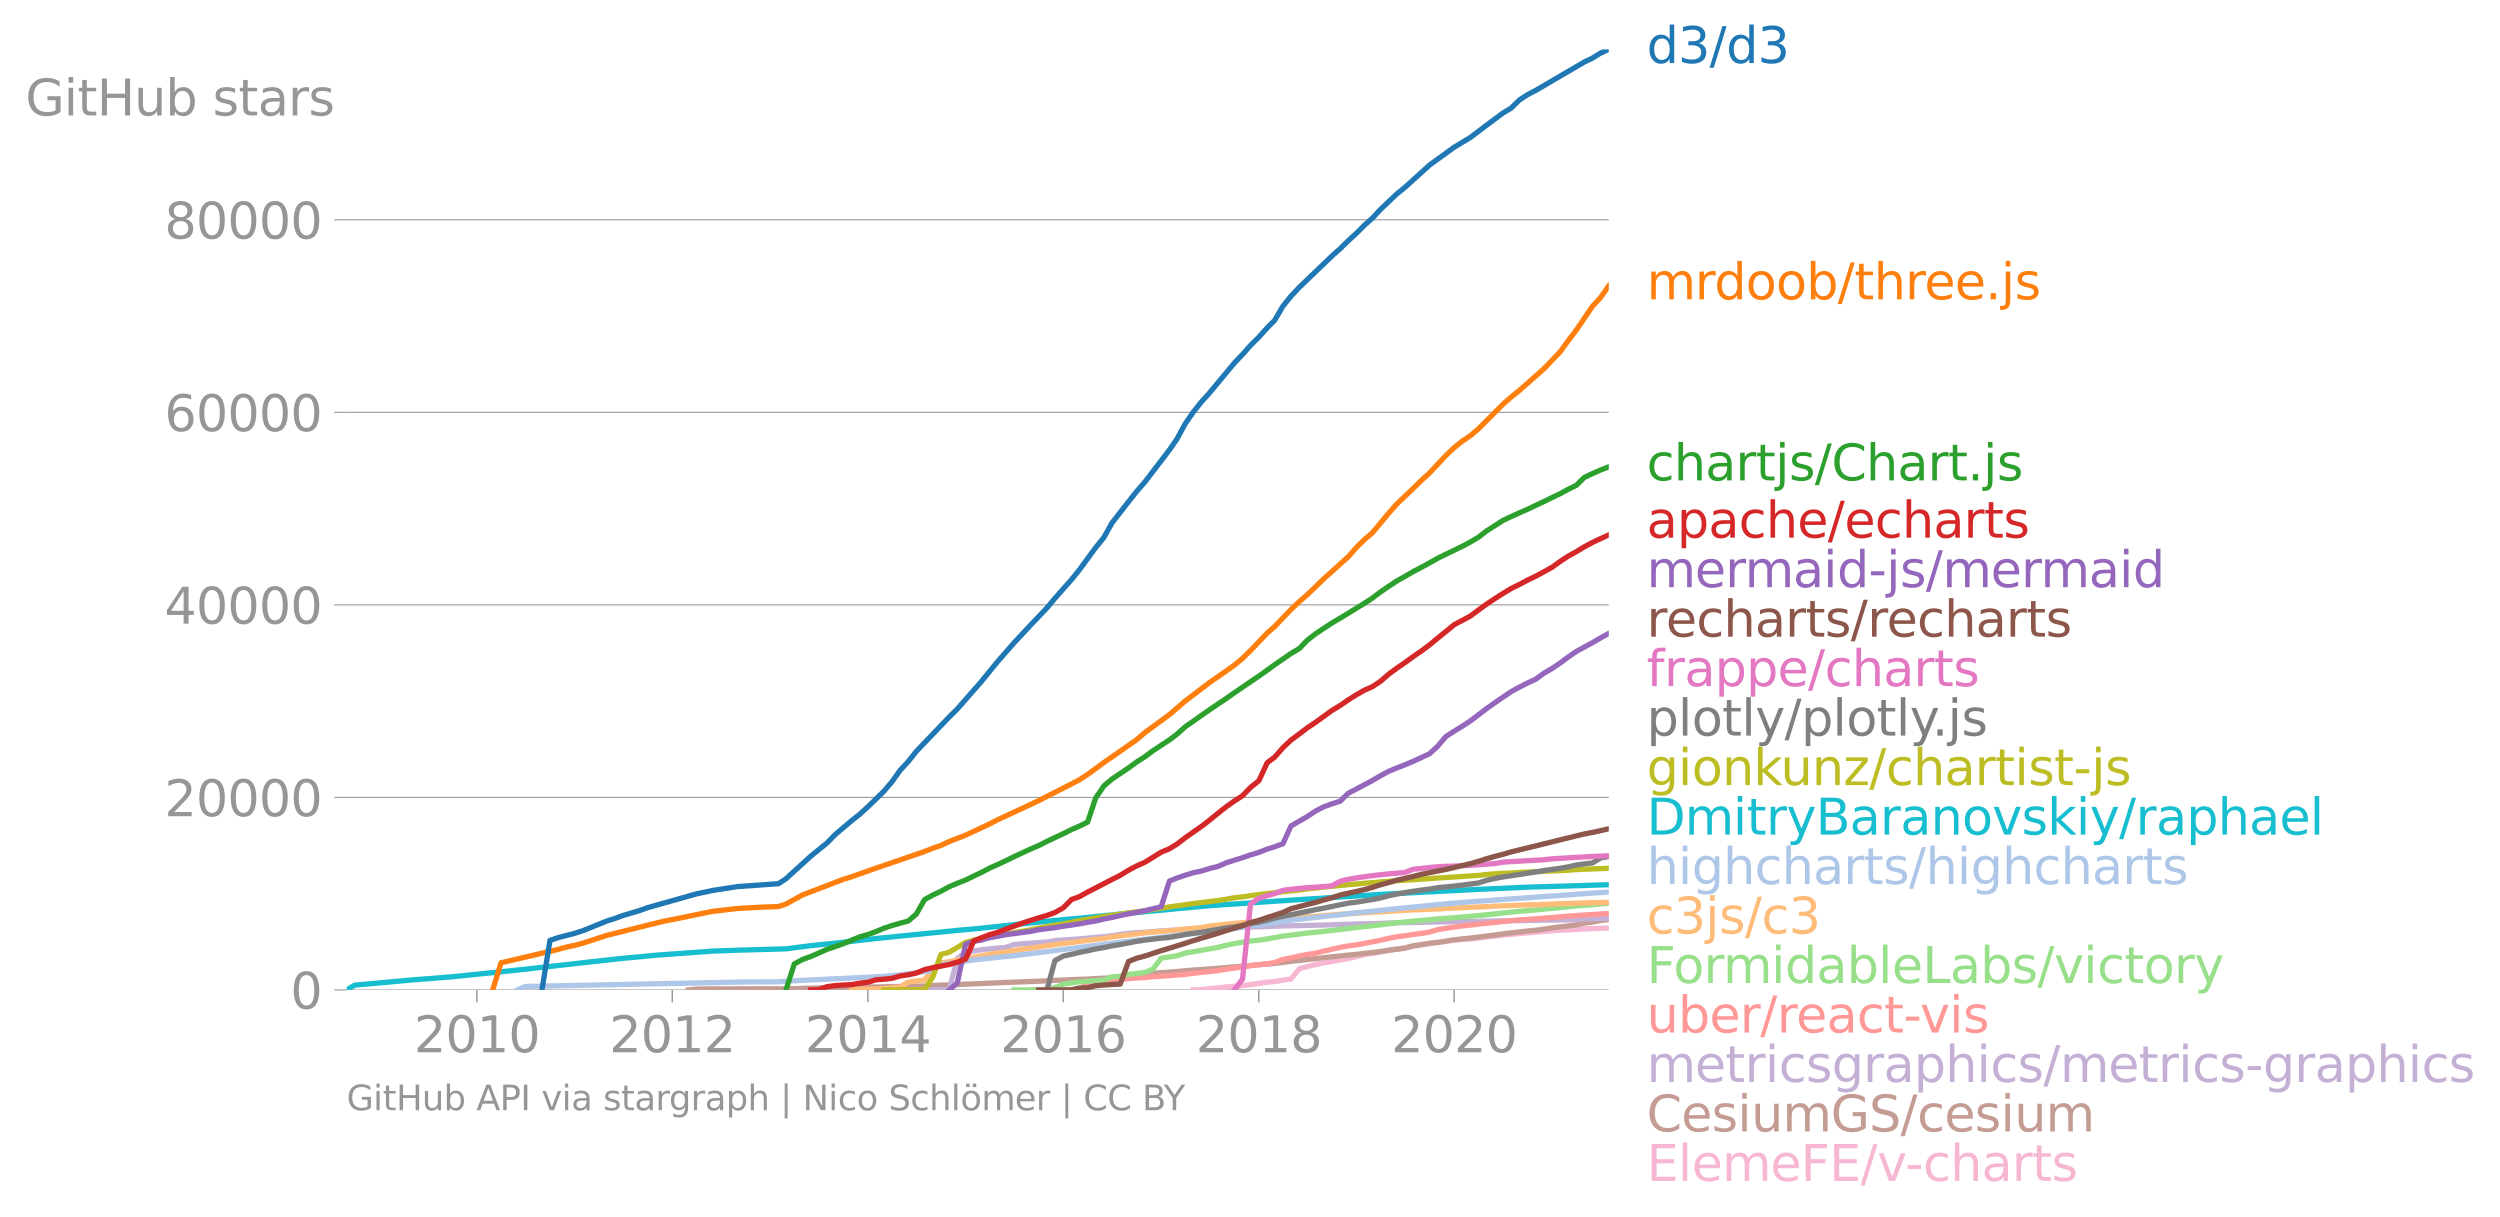 <svg xmlns:xlink="http://www.w3.org/1999/xlink" width="943.134" height="458.998" viewBox="0 0 707.351 344.248" xmlns="http://www.w3.org/2000/svg"><defs><style>*{stroke-linejoin:round;stroke-linecap:butt}</style></defs><g id="figure_1"><path d="M0 344.248h707.35V0H0v344.248z" style="fill:none" id="patch_1"/><g id="axes_1"><path d="M98.073 280.087h357.12V13.975H98.073v266.112z" style="fill:none" id="patch_2"/><g id="matplotlib.axis_1"><g id="xtick_1"><g id="line2d_1"><defs><path id="me3451094f0" d="M0 0v3.5" style="stroke:#969696;stroke-width:.4"/></defs><use xlink:href="#me3451094f0" x="134.943" y="280.087" style="fill:#969696;stroke:#969696;stroke-width:.4"/></g><g style="fill:#969696" transform="matrix(.14 0 0 -.14 117.128 297.724)" id="text_1"><defs><path id="DejaVuSans-32" d="M1228 531h2203V0H469v531q359 372 979 998 621 627 780 809 303 340 423 576 121 236 121 464 0 372-261 606-261 235-680 235-297 0-627-103-329-103-704-313v638q381 153 712 231 332 78 607 78 725 0 1156-363 431-362 431-968 0-288-108-546-107-257-392-607-78-91-497-524-418-433-1181-1211z" transform="scale(.016)"/><path id="DejaVuSans-30" d="M2034 4250q-487 0-733-480-245-479-245-1442 0-959 245-1439 246-480 733-480 491 0 736 480 246 480 246 1439 0 963-246 1442-245 480-736 480zm0 500q785 0 1199-621 414-620 414-1801 0-1178-414-1799Q2819-91 2034-91q-784 0-1198 620-414 621-414 1799 0 1181 414 1801 414 621 1198 621z" transform="scale(.016)"/><path id="DejaVuSans-31" d="M794 531h1031v3560L703 3866v575l1116 225h631V531h1031V0H794v531z" transform="scale(.016)"/></defs><use xlink:href="#DejaVuSans-32"/><use xlink:href="#DejaVuSans-30" x="63.623"/><use xlink:href="#DejaVuSans-31" x="127.246"/><use xlink:href="#DejaVuSans-30" x="190.869"/></g></g><g id="xtick_2"><use xlink:href="#me3451094f0" x="190.211" y="280.087" style="fill:#969696;stroke:#969696;stroke-width:.4" id="line2d_2"/><g style="fill:#969696" transform="matrix(.14 0 0 -.14 172.396 297.724)" id="text_2"><use xlink:href="#DejaVuSans-32"/><use xlink:href="#DejaVuSans-30" x="63.623"/><use xlink:href="#DejaVuSans-31" x="127.246"/><use xlink:href="#DejaVuSans-32" x="190.869"/></g></g><g id="xtick_3"><use xlink:href="#me3451094f0" x="245.555" y="280.087" style="fill:#969696;stroke:#969696;stroke-width:.4" id="line2d_3"/><g style="fill:#969696" transform="matrix(.14 0 0 -.14 227.74 297.724)" id="text_3"><defs><path id="DejaVuSans-34" d="M2419 4116 825 1625h1594v2491zm-166 550h794V1625h666v-525h-666V0h-628v1100H313v609l1940 2957z" transform="scale(.016)"/></defs><use xlink:href="#DejaVuSans-32"/><use xlink:href="#DejaVuSans-30" x="63.623"/><use xlink:href="#DejaVuSans-31" x="127.246"/><use xlink:href="#DejaVuSans-34" x="190.869"/></g></g><g id="xtick_4"><use xlink:href="#me3451094f0" x="300.822" y="280.087" style="fill:#969696;stroke:#969696;stroke-width:.4" id="line2d_4"/><g style="fill:#969696" transform="matrix(.14 0 0 -.14 283.007 297.724)" id="text_4"><defs><path id="DejaVuSans-36" d="M2113 2584q-425 0-674-291-248-290-248-796 0-503 248-796 249-292 674-292t673 292q248 293 248 796 0 506-248 796-248 291-673 291zm1253 1979v-575q-238 112-480 171-242 60-480 60-625 0-955-422-329-422-376-1275 184 272 462 417 279 145 613 145 703 0 1111-427 408-426 408-1160 0-719-425-1154Q2819-91 2113-91q-810 0-1238 620-428 621-428 1799 0 1106 525 1764t1409 658q238 0 480-47t505-140z" transform="scale(.016)"/></defs><use xlink:href="#DejaVuSans-32"/><use xlink:href="#DejaVuSans-30" x="63.623"/><use xlink:href="#DejaVuSans-31" x="127.246"/><use xlink:href="#DejaVuSans-36" x="190.869"/></g></g><g id="xtick_5"><use xlink:href="#me3451094f0" x="356.166" y="280.087" style="fill:#969696;stroke:#969696;stroke-width:.4" id="line2d_5"/><g style="fill:#969696" transform="matrix(.14 0 0 -.14 338.35 297.724)" id="text_5"><defs><path id="DejaVuSans-38" d="M2034 2216q-450 0-708-241-257-241-257-662 0-422 257-663 258-241 708-241t709 242q260 243 260 662 0 421-258 662-257 241-711 241zm-631 268q-406 100-633 378-226 279-226 679 0 559 398 884 399 325 1092 325 697 0 1094-325t397-884q0-400-227-679-226-278-629-378 456-106 710-416 255-309 255-755 0-679-414-1042Q2806-91 2034-91q-771 0-1186 362-414 363-414 1042 0 446 256 755 257 310 713 416zm-231 997q0-362 226-565 227-203 636-203 407 0 636 203 230 203 230 565 0 363-230 566-229 203-636 203-409 0-636-203-226-203-226-566z" transform="scale(.016)"/></defs><use xlink:href="#DejaVuSans-32"/><use xlink:href="#DejaVuSans-30" x="63.623"/><use xlink:href="#DejaVuSans-31" x="127.246"/><use xlink:href="#DejaVuSans-38" x="190.869"/></g></g><g id="xtick_6"><use xlink:href="#me3451094f0" x="411.433" y="280.087" style="fill:#969696;stroke:#969696;stroke-width:.4" id="line2d_6"/><g style="fill:#969696" transform="matrix(.14 0 0 -.14 393.618 297.724)" id="text_6"><use xlink:href="#DejaVuSans-32"/><use xlink:href="#DejaVuSans-30" x="63.623"/><use xlink:href="#DejaVuSans-32" x="127.246"/><use xlink:href="#DejaVuSans-30" x="190.869"/></g></g></g><g id="matplotlib.axis_2"><g id="ytick_1"><path d="M98.073 280.087h357.12" clip-path="url(#pa5ea973d01)" style="fill:none;stroke:#969696;stroke-width:.3;stroke-linecap:square" id="line2d_7"/><g id="line2d_8"><defs><path id="mdd3a769672" d="M0 0h-3.5" style="stroke:#969696;stroke-width:.3"/></defs><use xlink:href="#mdd3a769672" x="98.073" y="280.087" style="fill:#969696;stroke:#969696;stroke-width:.3"/></g><use xlink:href="#DejaVuSans-30" style="fill:#969696" transform="matrix(.14 0 0 -.14 82.166 285.406)" id="text_7"/></g><g id="ytick_2"><path d="M98.073 225.614h357.12" clip-path="url(#pa5ea973d01)" style="fill:none;stroke:#969696;stroke-width:.3;stroke-linecap:square" id="line2d_9"/><use xlink:href="#mdd3a769672" x="98.073" y="225.614" style="fill:#969696;stroke:#969696;stroke-width:.3" id="line2d_10"/><g style="fill:#969696" transform="matrix(.14 0 0 -.14 46.536 230.933)" id="text_8"><use xlink:href="#DejaVuSans-32"/><use xlink:href="#DejaVuSans-30" x="63.623"/><use xlink:href="#DejaVuSans-30" x="127.246"/><use xlink:href="#DejaVuSans-30" x="190.869"/><use xlink:href="#DejaVuSans-30" x="254.492"/></g></g><g id="ytick_3"><path d="M98.073 171.142h357.12" clip-path="url(#pa5ea973d01)" style="fill:none;stroke:#969696;stroke-width:.3;stroke-linecap:square" id="line2d_11"/><use xlink:href="#mdd3a769672" x="98.073" y="171.142" style="fill:#969696;stroke:#969696;stroke-width:.3" id="line2d_12"/><g style="fill:#969696" transform="matrix(.14 0 0 -.14 46.536 176.46)" id="text_9"><use xlink:href="#DejaVuSans-34"/><use xlink:href="#DejaVuSans-30" x="63.623"/><use xlink:href="#DejaVuSans-30" x="127.246"/><use xlink:href="#DejaVuSans-30" x="190.869"/><use xlink:href="#DejaVuSans-30" x="254.492"/></g></g><g id="ytick_4"><path d="M98.073 116.67h357.12" clip-path="url(#pa5ea973d01)" style="fill:none;stroke:#969696;stroke-width:.3;stroke-linecap:square" id="line2d_13"/><use xlink:href="#mdd3a769672" x="98.073" y="116.669" style="fill:#969696;stroke:#969696;stroke-width:.3" id="line2d_14"/><g style="fill:#969696" transform="matrix(.14 0 0 -.14 46.536 121.988)" id="text_10"><use xlink:href="#DejaVuSans-36"/><use xlink:href="#DejaVuSans-30" x="63.623"/><use xlink:href="#DejaVuSans-30" x="127.246"/><use xlink:href="#DejaVuSans-30" x="190.869"/><use xlink:href="#DejaVuSans-30" x="254.492"/></g></g><g id="ytick_5"><path d="M98.073 62.197h357.12" clip-path="url(#pa5ea973d01)" style="fill:none;stroke:#969696;stroke-width:.3;stroke-linecap:square" id="line2d_15"/><use xlink:href="#mdd3a769672" x="98.073" y="62.197" style="fill:#969696;stroke:#969696;stroke-width:.3" id="line2d_16"/><g style="fill:#969696" transform="matrix(.14 0 0 -.14 46.536 67.515)" id="text_11"><use xlink:href="#DejaVuSans-38"/><use xlink:href="#DejaVuSans-30" x="63.623"/><use xlink:href="#DejaVuSans-30" x="127.246"/><use xlink:href="#DejaVuSans-30" x="190.869"/><use xlink:href="#DejaVuSans-30" x="254.492"/></g></g><g style="fill:#969696" transform="matrix(.14 0 0 -.14 7.2 32.674)" id="text_12"><defs><path id="DejaVuSans-47" d="M3809 666v1253H2778v519h1656V434q-365-259-806-392-440-133-940-133-1094 0-1712 639-617 640-617 1780 0 1144 617 1783 618 639 1712 639 456 0 867-113 411-112 758-331v-672q-350 297-744 447t-828 150q-857 0-1287-478-429-478-429-1425 0-944 429-1422 430-478 1287-478 334 0 596 58 263 58 472 180z" transform="scale(.016)"/><path id="DejaVuSans-69" d="M603 3500h575V0H603v3500zm0 1363h575v-729H603v729z" transform="scale(.016)"/><path id="DejaVuSans-74" d="M1172 4494v-994h1184v-447H1172V1153q0-428 117-550t477-122h590V0h-590q-666 0-919 248-253 249-253 905v1900H172v447h422v994h578z" transform="scale(.016)"/><path id="DejaVuSans-48" d="M628 4666h631V2753h2294v1913h631V0h-631v2222H1259V0H628v4666z" transform="scale(.016)"/><path id="DejaVuSans-75" d="M544 1381v2119h575V1403q0-497 193-746 194-248 582-248 465 0 735 297 271 297 271 810v1984h575V0h-575v538q-209-319-486-474-276-155-642-155-603 0-916 375-312 375-312 1097zm1447 2203z" transform="scale(.016)"/><path id="DejaVuSans-62" d="M3116 1747q0 634-261 995t-717 361q-457 0-718-361t-261-995q0-634 261-995t718-361q456 0 717 361t261 995zM1159 2969q182 312 458 463 277 152 661 152 638 0 1036-506 399-506 399-1331T3314 415Q2916-91 2278-91q-384 0-661 152-276 152-458 464V0H581v4863h578V2969z" transform="scale(.016)"/><path id="DejaVuSans-73" d="M2834 3397v-544q-243 125-506 187-262 63-544 63-428 0-642-131t-214-394q0-200 153-314t616-217l197-44q612-131 870-370t258-667q0-488-386-773Q2250-91 1575-91q-281 0-586 55T347 128v594q319-166 628-249 309-82 613-82 406 0 624 139 219 139 219 392 0 234-158 359-157 125-692 241l-200 47q-534 112-772 345-237 233-237 639 0 494 350 762 350 269 994 269 318 0 599-47 282-46 519-140z" transform="scale(.016)"/><path id="DejaVuSans-61" d="M2194 1759q-697 0-966-159t-269-544q0-306 202-486 202-179 548-179 479 0 768 339t289 901v128h-572zm1147 238V0h-575v531q-197-318-491-470T1556-91q-537 0-855 302-317 302-317 808 0 590 395 890 396 300 1180 300h807v57q0 397-261 614t-733 217q-300 0-585-72-284-72-546-216v532q315 122 612 182 297 61 578 61 760 0 1135-394 375-393 375-1193z" transform="scale(.016)"/><path id="DejaVuSans-72" d="M2631 2963q-97 56-211 82-114 27-251 27-488 0-749-317t-261-911V0H581v3500h578v-544q182 319 472 473 291 155 707 155 59 0 131-8 72-7 159-23l3-590z" transform="scale(.016)"/></defs><use xlink:href="#DejaVuSans-47"/><use xlink:href="#DejaVuSans-69" x="77.49"/><use xlink:href="#DejaVuSans-74" x="105.273"/><use xlink:href="#DejaVuSans-48" x="144.482"/><use xlink:href="#DejaVuSans-75" x="219.678"/><use xlink:href="#DejaVuSans-62" x="283.057"/><use xlink:href="#DejaVuSans-20" x="346.533"/><use xlink:href="#DejaVuSans-73" x="378.32"/><use xlink:href="#DejaVuSans-74" x="430.42"/><use xlink:href="#DejaVuSans-61" x="469.629"/><use xlink:href="#DejaVuSans-72" x="530.908"/><use xlink:href="#DejaVuSans-73" x="572.021"/></g></g><path d="m337.617 280.087 2.347-.082 2.271-.275 2.347-.19 2.347-.292 2.271-.17 2.347-.217 2.272-.283 2.347-.338 2.347-.351 2.12-.177 2.346-.373 2.272-.327 2.347-2.876 2.27-.684 2.348-.52 2.347-.52 2.271-.352 2.347-.425 2.271-.441 2.347-.526 2.347-.585 2.12-.3 2.347-.422 2.272-.466 2.346-.422 2.272-.313 2.347-.403 2.347-.425 2.271-.33 2.347-.33 2.271-.334 2.347-.354 2.347-.177 2.196-.142 2.347-.272 2.271-.27 2.347-.261 2.271-.27 2.347-.223 2.347-.23 2.272-.203 2.347-.2 2.27-.19 2.348-.199 2.347-.177 2.12-.065 2.347-.134 2.27-.133 2.348-.123 2.271-.07 2.347-.069" clip-path="url(#pa5ea973d01)" style="fill:none;stroke:#f7b6d2;stroke-width:1.5;stroke-linecap:square" id="line2d_17"/><path d="m194.754 280.087 2.347-.245 2.271-.022 2.347-.022 2.271-.014 2.347-.002 2.347-.003 2.271-.006 2.347-.005H220.268l2.12-.014 2.347-.03 2.27-.073 2.348-.082 2.271-.052 2.347-.046 2.347-.03 2.271-.035 2.347-.055 2.272-.032 2.347-.041 2.347-.033 2.12-.035 2.346-.058 2.272-.024 2.347-.035 2.27-.052 2.348-.063 2.347-.166 2.271-.076 2.347-.08 2.271-.08 2.347-.107 2.347-.093 2.12-.09 2.347-.117 2.271-.09 2.347-.111 2.272-.087 2.347-.077 2.347-.095 2.271-.079 2.347-.125 2.271-.136 2.347-.069 2.347-.117 2.196-.087 2.347-.076 2.271-.144 2.347-.112 2.271-.12 2.347-.109 2.347-.114 2.271-.766 2.347-.152 2.272-.112 2.347-.185 2.347-.16 2.12-.164 2.347-.229 2.27-.193 2.348-.137 2.271-.171 2.347-.188 2.347-.19 2.271-.227 2.347-.166 2.272-.193 2.347-.226 2.347-.205 2.12-.16 2.346-.297 2.272-.308 2.347-.24 2.27-.275 2.348-.248 2.347-.261 2.271-.264 2.347-.224 2.271-.256 2.347-.185 2.347-.324 2.12-.201 2.347-.284 2.272-.365 2.346-.275 2.272-.31 2.347-.717 2.347-.302 2.271-.376 2.347-.253 2.271-.349 2.347-.378 2.347-.273 2.196-.204 2.347-.289 2.271-.3 2.347-.282 2.271-.327 2.347-.292 2.347-.27 2.272-.258 2.347-.22 2.27-.298 2.348-.367 2.347-.292 2.12-.231 2.347-.324 2.27-.488 2.348-.319 2.271-.403 2.347-.31" clip-path="url(#pa5ea973d01)" style="fill:none;stroke:#c49c94;stroke-width:1.5;stroke-linecap:square" id="line2d_18"/><path d="m254.64 280.087 2.347-.008 2.27-.003 2.348-.008 2.347-.047 2.271-.013 2.347-.014 2.271-8.756 2.347-1.73 2.347-.438 2.12-.335 2.347-.27 2.271-.202 2.347-.204 2.272-.806 2.347-.22 2.347-.175 2.271-.174 2.347-.164 2.271-.367 2.347-.216 2.347-.141 2.196-.16 2.347-.202 2.271-.232 2.347-.19 2.271-.276 2.347-.343 2.347-.327 2.271-.166 2.347-.133 2.272-.166 2.347-.205 2.347-.152 2.12-.117 2.347-.153 2.27-.095 2.348-.098 2.271-.12 2.347-.104 2.347-.07 2.271-.09 2.347-.044 2.272-.06 2.347-.068 2.347-.076 2.12-.08 2.346-.084 2.272-.054 2.347-.035 2.27-.063 2.348-.044 2.347-.04 2.271-.11 2.347-.076 2.271-.043 2.347-.096 2.347-.062 2.12-.038 2.347-.074 2.272-.098 2.346-.057 2.272-.055 2.347-.038 2.347-.043 2.271-.05 2.347-.06 2.271-.04 2.347-.022 2.347-.022 2.196-.022 2.347-.043 2.271-.07 2.347-.06 2.271-.025 2.347-.036 2.347-.043 2.272-.03 2.347-.052 2.27-.044 2.348-.021 2.347-.028 2.12-.021 2.347-.044 2.27-.177 2.348-.147 2.271-.02 2.347-.026" clip-path="url(#pa5ea973d01)" style="fill:none;stroke:#c5b0d5;stroke-width:1.5;stroke-linecap:square" id="line2d_19"/><g style="fill:#1f77b4" transform="matrix(.14 0 0 -.14 465.907 17.838)" id="text_13"><defs><path id="DejaVuSans-64" d="M2906 2969v1894h575V0h-575v525q-181-312-458-464-276-152-664-152-634 0-1033 506-398 507-398 1332t398 1331q399 506 1033 506 388 0 664-152 277-151 458-463zM947 1747q0-634 261-995t717-361q456 0 718 361 263 361 263 995t-263 995q-262 361-718 361t-717-361q-261-361-261-995z" transform="scale(.016)"/><path id="DejaVuSans-33" d="M2597 2516q453-97 707-404 255-306 255-756 0-690-475-1069Q2609-91 1734-91q-293 0-604 58T488 141v609q262-153 574-231 313-78 654-78 593 0 904 234t311 681q0 413-289 645-289 233-804 233h-544v519h569q465 0 712 186t247 536q0 359-255 551-254 193-729 193-260 0-557-57-297-56-653-174v562q360 100 674 150t592 50q719 0 1137-327 419-326 419-882 0-388-222-655t-631-370z" transform="scale(.016)"/><path id="DejaVuSans-2f" d="M1625 4666h531L531-594H0l1625 5260z" transform="scale(.016)"/></defs><use xlink:href="#DejaVuSans-64"/><use xlink:href="#DejaVuSans-33" x="63.477"/><use xlink:href="#DejaVuSans-2f" x="127.1"/><use xlink:href="#DejaVuSans-64" x="160.791"/><use xlink:href="#DejaVuSans-33" x="224.268"/></g><g style="fill:#ff7f0e" transform="matrix(.14 0 0 -.14 465.907 84.695)" id="text_14"><defs><path id="DejaVuSans-6d" d="M3328 2828q216 388 516 572t706 184q547 0 844-383 297-382 297-1088V0h-578v2094q0 503-179 746-178 244-543 244-447 0-707-297-259-296-259-809V0h-578v2094q0 506-178 748t-550 242q-441 0-701-298-259-298-259-808V0H581v3500h578v-544q197 322 472 475t653 153q382 0 649-194 267-193 395-562z" transform="scale(.016)"/><path id="DejaVuSans-6f" d="M1959 3097q-462 0-731-361t-269-989q0-628 267-989 268-361 733-361 460 0 728 362 269 363 269 988 0 622-269 986-268 364-728 364zm0 487q750 0 1178-488 429-487 429-1349 0-859-429-1349Q2709-91 1959-91q-753 0-1180 489-426 490-426 1349 0 862 426 1349 427 488 1180 488z" transform="scale(.016)"/><path id="DejaVuSans-68" d="M3513 2113V0h-575v2094q0 497-194 743-194 247-581 247-466 0-735-297-269-296-269-809V0H581v4863h578V2956q207 316 486 472 280 156 646 156 603 0 912-373 310-373 310-1098z" transform="scale(.016)"/><path id="DejaVuSans-65" d="M3597 1894v-281H953q38-594 358-905t892-311q331 0 642 81t618 244V178Q3153 47 2828-22t-659-69q-838 0-1327 487-489 488-489 1320 0 859 464 1363 464 505 1252 505 706 0 1117-455 411-454 411-1235zm-575 169q-6 471-264 752-258 282-683 282-481 0-770-272t-333-766l2050 4z" transform="scale(.016)"/><path id="DejaVuSans-2e" d="M684 794h660V0H684v794z" transform="scale(.016)"/><path id="DejaVuSans-6a" d="M603 3500h575V-63q0-668-255-968-254-300-820-300h-219v487H38q328 0 446 152Q603-541 603-63v3563zm0 1363h575v-729H603v729z" transform="scale(.016)"/></defs><use xlink:href="#DejaVuSans-6d"/><use xlink:href="#DejaVuSans-72" x="97.412"/><use xlink:href="#DejaVuSans-64" x="136.775"/><use xlink:href="#DejaVuSans-6f" x="200.252"/><use xlink:href="#DejaVuSans-6f" x="261.434"/><use xlink:href="#DejaVuSans-62" x="322.615"/><use xlink:href="#DejaVuSans-2f" x="386.092"/><use xlink:href="#DejaVuSans-74" x="419.783"/><use xlink:href="#DejaVuSans-68" x="458.992"/><use xlink:href="#DejaVuSans-72" x="522.371"/><use xlink:href="#DejaVuSans-65" x="561.234"/><use xlink:href="#DejaVuSans-65" x="622.758"/><use xlink:href="#DejaVuSans-2e" x="684.281"/><use xlink:href="#DejaVuSans-6a" x="716.068"/><use xlink:href="#DejaVuSans-73" x="743.852"/></g><g style="fill:#2ca02c" transform="matrix(.14 0 0 -.14 465.907 135.926)" id="text_15"><defs><path id="DejaVuSans-63" d="M3122 3366v-538q-244 135-489 202t-495 67q-560 0-870-355-309-354-309-995t309-996q310-354 870-354 250 0 495 67t489 202V134Q2881 22 2623-34q-257-57-548-57-791 0-1257 497-465 497-465 1341 0 856 470 1346 471 491 1290 491 265 0 518-55 253-54 491-163z" transform="scale(.016)"/><path id="DejaVuSans-43" d="M4122 4306v-665q-319 297-680 443-361 147-767 147-800 0-1225-489t-425-1414q0-922 425-1411t1225-489q406 0 767 147t680 444V359q-331-225-702-338-370-112-782-112-1060 0-1670 648-609 649-609 1771 0 1125 609 1773 610 649 1670 649 418 0 788-111 371-111 696-333z" transform="scale(.016)"/></defs><use xlink:href="#DejaVuSans-63"/><use xlink:href="#DejaVuSans-68" x="54.98"/><use xlink:href="#DejaVuSans-61" x="118.359"/><use xlink:href="#DejaVuSans-72" x="179.639"/><use xlink:href="#DejaVuSans-74" x="220.752"/><use xlink:href="#DejaVuSans-6a" x="259.961"/><use xlink:href="#DejaVuSans-73" x="287.744"/><use xlink:href="#DejaVuSans-2f" x="339.844"/><use xlink:href="#DejaVuSans-43" x="373.535"/><use xlink:href="#DejaVuSans-68" x="443.359"/><use xlink:href="#DejaVuSans-61" x="506.738"/><use xlink:href="#DejaVuSans-72" x="568.018"/><use xlink:href="#DejaVuSans-74" x="609.131"/><use xlink:href="#DejaVuSans-2e" x="648.34"/><use xlink:href="#DejaVuSans-6a" x="680.127"/><use xlink:href="#DejaVuSans-73" x="707.91"/></g><g style="fill:#d62728" transform="matrix(.14 0 0 -.14 465.907 152.137)" id="text_16"><defs><path id="DejaVuSans-70" d="M1159 525v-1856H581v4831h578v-531q182 312 458 463 277 152 661 152 638 0 1036-506 399-506 399-1331T3314 415Q2916-91 2278-91q-384 0-661 152-276 152-458 464zm1957 1222q0 634-261 995t-717 361q-457 0-718-361t-261-995q0-634 261-995t718-361q456 0 717 361t261 995z" transform="scale(.016)"/></defs><use xlink:href="#DejaVuSans-61"/><use xlink:href="#DejaVuSans-70" x="61.279"/><use xlink:href="#DejaVuSans-61" x="124.756"/><use xlink:href="#DejaVuSans-63" x="186.035"/><use xlink:href="#DejaVuSans-68" x="241.016"/><use xlink:href="#DejaVuSans-65" x="304.395"/><use xlink:href="#DejaVuSans-2f" x="365.918"/><use xlink:href="#DejaVuSans-65" x="399.609"/><use xlink:href="#DejaVuSans-63" x="461.133"/><use xlink:href="#DejaVuSans-68" x="516.113"/><use xlink:href="#DejaVuSans-61" x="579.492"/><use xlink:href="#DejaVuSans-72" x="640.771"/><use xlink:href="#DejaVuSans-74" x="681.885"/><use xlink:href="#DejaVuSans-73" x="721.094"/></g><g style="fill:#9467bd" transform="matrix(.14 0 0 -.14 465.907 166.137)" id="text_17"><defs><path id="DejaVuSans-2d" d="M313 2009h1684v-512H313v512z" transform="scale(.016)"/></defs><use xlink:href="#DejaVuSans-6d"/><use xlink:href="#DejaVuSans-65" x="97.412"/><use xlink:href="#DejaVuSans-72" x="158.936"/><use xlink:href="#DejaVuSans-6d" x="198.299"/><use xlink:href="#DejaVuSans-61" x="295.711"/><use xlink:href="#DejaVuSans-69" x="356.99"/><use xlink:href="#DejaVuSans-64" x="384.773"/><use xlink:href="#DejaVuSans-2d" x="448.25"/><use xlink:href="#DejaVuSans-6a" x="484.334"/><use xlink:href="#DejaVuSans-73" x="512.117"/><use xlink:href="#DejaVuSans-2f" x="564.217"/><use xlink:href="#DejaVuSans-6d" x="597.908"/><use xlink:href="#DejaVuSans-65" x="695.32"/><use xlink:href="#DejaVuSans-72" x="756.844"/><use xlink:href="#DejaVuSans-6d" x="796.207"/><use xlink:href="#DejaVuSans-61" x="893.619"/><use xlink:href="#DejaVuSans-69" x="954.898"/><use xlink:href="#DejaVuSans-64" x="982.682"/></g><g style="fill:#8c564b" transform="matrix(.14 0 0 -.14 465.907 180.137)" id="text_18"><use xlink:href="#DejaVuSans-72"/><use xlink:href="#DejaVuSans-65" x="38.863"/><use xlink:href="#DejaVuSans-63" x="100.387"/><use xlink:href="#DejaVuSans-68" x="155.367"/><use xlink:href="#DejaVuSans-61" x="218.746"/><use xlink:href="#DejaVuSans-72" x="280.025"/><use xlink:href="#DejaVuSans-74" x="321.139"/><use xlink:href="#DejaVuSans-73" x="360.348"/><use xlink:href="#DejaVuSans-2f" x="412.447"/><use xlink:href="#DejaVuSans-72" x="446.139"/><use xlink:href="#DejaVuSans-65" x="485.002"/><use xlink:href="#DejaVuSans-63" x="546.525"/><use xlink:href="#DejaVuSans-68" x="601.506"/><use xlink:href="#DejaVuSans-61" x="664.885"/><use xlink:href="#DejaVuSans-72" x="726.164"/><use xlink:href="#DejaVuSans-74" x="767.277"/><use xlink:href="#DejaVuSans-73" x="806.486"/></g><g style="fill:#e377c2" transform="matrix(.14 0 0 -.14 465.907 194.137)" id="text_19"><defs><path id="DejaVuSans-66" d="M2375 4863v-479h-550q-309 0-430-125-120-125-120-450v-309h947v-447h-947V0H697v3053H147v447h550v244q0 584 272 851 272 268 862 268h544z" transform="scale(.016)"/></defs><use xlink:href="#DejaVuSans-66"/><use xlink:href="#DejaVuSans-72" x="35.205"/><use xlink:href="#DejaVuSans-61" x="76.318"/><use xlink:href="#DejaVuSans-70" x="137.598"/><use xlink:href="#DejaVuSans-70" x="201.074"/><use xlink:href="#DejaVuSans-65" x="264.551"/><use xlink:href="#DejaVuSans-2f" x="326.074"/><use xlink:href="#DejaVuSans-63" x="359.766"/><use xlink:href="#DejaVuSans-68" x="414.746"/><use xlink:href="#DejaVuSans-61" x="478.125"/><use xlink:href="#DejaVuSans-72" x="539.404"/><use xlink:href="#DejaVuSans-74" x="580.518"/><use xlink:href="#DejaVuSans-73" x="619.727"/></g><g style="fill:#7f7f7f" transform="matrix(.14 0 0 -.14 465.907 208.137)" id="text_20"><defs><path id="DejaVuSans-6c" d="M603 4863h575V0H603v4863z" transform="scale(.016)"/><path id="DejaVuSans-79" d="M2059-325q-243-625-475-815-231-191-618-191H506v481h338q237 0 368 113 132 112 291 531l103 262L191 3500h609L1894 763l1094 2737h609L2059-325z" transform="scale(.016)"/></defs><use xlink:href="#DejaVuSans-70"/><use xlink:href="#DejaVuSans-6c" x="63.477"/><use xlink:href="#DejaVuSans-6f" x="91.26"/><use xlink:href="#DejaVuSans-74" x="152.441"/><use xlink:href="#DejaVuSans-6c" x="191.65"/><use xlink:href="#DejaVuSans-79" x="219.434"/><use xlink:href="#DejaVuSans-2f" x="278.613"/><use xlink:href="#DejaVuSans-70" x="312.305"/><use xlink:href="#DejaVuSans-6c" x="375.781"/><use xlink:href="#DejaVuSans-6f" x="403.564"/><use xlink:href="#DejaVuSans-74" x="464.746"/><use xlink:href="#DejaVuSans-6c" x="503.955"/><use xlink:href="#DejaVuSans-79" x="531.738"/><use xlink:href="#DejaVuSans-2e" x="576.668"/><use xlink:href="#DejaVuSans-6a" x="608.455"/><use xlink:href="#DejaVuSans-73" x="636.238"/></g><g style="fill:#bcbd22" transform="matrix(.14 0 0 -.14 465.907 222.137)" id="text_21"><defs><path id="DejaVuSans-67" d="M2906 1791q0 625-258 968-257 344-723 344-462 0-720-344-258-343-258-968 0-622 258-966t720-344q466 0 723 344 258 344 258 966zm575-1357q0-893-397-1329-396-436-1215-436-303 0-572 45t-522 139v559q253-137 500-202 247-66 503-66 566 0 847 295t281 892v285q-178-310-456-463T1784 0Q1141 0 747 490 353 981 353 1791q0 812 394 1302 394 491 1037 491 388 0 666-153t456-462v531h575V434z" transform="scale(.016)"/><path id="DejaVuSans-6e" d="M3513 2113V0h-575v2094q0 497-194 743-194 247-581 247-466 0-735-297-269-296-269-809V0H581v3500h578v-544q207 316 486 472 280 156 646 156 603 0 912-373 310-373 310-1098z" transform="scale(.016)"/><path id="DejaVuSans-6b" d="M581 4863h578V1991l1716 1509h734L1753 1863 3688 0h-750L1159 1709V0H581v4863z" transform="scale(.016)"/><path id="DejaVuSans-7a" d="M353 3500h2731v-525L922 459h2162V0H275v525l2163 2516H353v459z" transform="scale(.016)"/></defs><use xlink:href="#DejaVuSans-67"/><use xlink:href="#DejaVuSans-69" x="63.477"/><use xlink:href="#DejaVuSans-6f" x="91.26"/><use xlink:href="#DejaVuSans-6e" x="152.441"/><use xlink:href="#DejaVuSans-6b" x="215.82"/><use xlink:href="#DejaVuSans-75" x="270.605"/><use xlink:href="#DejaVuSans-6e" x="333.984"/><use xlink:href="#DejaVuSans-7a" x="397.363"/><use xlink:href="#DejaVuSans-2f" x="449.854"/><use xlink:href="#DejaVuSans-63" x="483.545"/><use xlink:href="#DejaVuSans-68" x="538.525"/><use xlink:href="#DejaVuSans-61" x="601.904"/><use xlink:href="#DejaVuSans-72" x="663.184"/><use xlink:href="#DejaVuSans-74" x="704.297"/><use xlink:href="#DejaVuSans-69" x="743.506"/><use xlink:href="#DejaVuSans-73" x="771.289"/><use xlink:href="#DejaVuSans-74" x="823.389"/><use xlink:href="#DejaVuSans-2d" x="862.598"/><use xlink:href="#DejaVuSans-6a" x="898.682"/><use xlink:href="#DejaVuSans-73" x="926.465"/></g><g style="fill:#17becf" transform="matrix(.14 0 0 -.14 465.907 236.137)" id="text_22"><defs><path id="DejaVuSans-44" d="M1259 4147V519h763q966 0 1414 437 448 438 448 1382 0 937-448 1373t-1414 436h-763zm-631 519h1297q1356 0 1990-564 635-564 635-1764 0-1207-638-1773Q3275 0 1925 0H628v4666z" transform="scale(.016)"/><path id="DejaVuSans-42" d="M1259 2228V519h1013q509 0 754 211 246 211 246 645 0 438-246 645-245 208-754 208H1259zm0 1919V2741h935q462 0 688 173 227 174 227 530 0 353-227 528-226 175-688 175h-935zm-631 519h1613q722 0 1112-300 391-300 391-853 0-429-200-682t-588-315q466-100 724-418 258-317 258-792 0-625-425-966Q3088 0 2303 0H628v4666z" transform="scale(.016)"/><path id="DejaVuSans-76" d="M191 3500h609L1894 563l1094 2937h609L2284 0h-781L191 3500z" transform="scale(.016)"/></defs><use xlink:href="#DejaVuSans-44"/><use xlink:href="#DejaVuSans-6d" x="77.002"/><use xlink:href="#DejaVuSans-69" x="174.414"/><use xlink:href="#DejaVuSans-74" x="202.197"/><use xlink:href="#DejaVuSans-72" x="241.406"/><use xlink:href="#DejaVuSans-79" x="282.52"/><use xlink:href="#DejaVuSans-42" x="341.699"/><use xlink:href="#DejaVuSans-61" x="410.303"/><use xlink:href="#DejaVuSans-72" x="471.582"/><use xlink:href="#DejaVuSans-61" x="512.695"/><use xlink:href="#DejaVuSans-6e" x="573.975"/><use xlink:href="#DejaVuSans-6f" x="637.354"/><use xlink:href="#DejaVuSans-76" x="698.535"/><use xlink:href="#DejaVuSans-73" x="757.715"/><use xlink:href="#DejaVuSans-6b" x="809.814"/><use xlink:href="#DejaVuSans-69" x="867.725"/><use xlink:href="#DejaVuSans-79" x="895.508"/><use xlink:href="#DejaVuSans-2f" x="954.688"/><use xlink:href="#DejaVuSans-72" x="988.379"/><use xlink:href="#DejaVuSans-61" x="1029.492"/><use xlink:href="#DejaVuSans-70" x="1090.771"/><use xlink:href="#DejaVuSans-68" x="1154.248"/><use xlink:href="#DejaVuSans-61" x="1217.627"/><use xlink:href="#DejaVuSans-65" x="1278.906"/><use xlink:href="#DejaVuSans-6c" x="1340.43"/></g><g style="fill:#aec7e8" transform="matrix(.14 0 0 -.14 465.907 250.137)" id="text_23"><use xlink:href="#DejaVuSans-68"/><use xlink:href="#DejaVuSans-69" x="63.379"/><use xlink:href="#DejaVuSans-67" x="91.162"/><use xlink:href="#DejaVuSans-68" x="154.639"/><use xlink:href="#DejaVuSans-63" x="218.018"/><use xlink:href="#DejaVuSans-68" x="272.998"/><use xlink:href="#DejaVuSans-61" x="336.377"/><use xlink:href="#DejaVuSans-72" x="397.656"/><use xlink:href="#DejaVuSans-74" x="438.77"/><use xlink:href="#DejaVuSans-73" x="477.979"/><use xlink:href="#DejaVuSans-2f" x="530.078"/><use xlink:href="#DejaVuSans-68" x="563.77"/><use xlink:href="#DejaVuSans-69" x="627.148"/><use xlink:href="#DejaVuSans-67" x="654.932"/><use xlink:href="#DejaVuSans-68" x="718.408"/><use xlink:href="#DejaVuSans-63" x="781.787"/><use xlink:href="#DejaVuSans-68" x="836.768"/><use xlink:href="#DejaVuSans-61" x="900.146"/><use xlink:href="#DejaVuSans-72" x="961.426"/><use xlink:href="#DejaVuSans-74" x="1002.539"/><use xlink:href="#DejaVuSans-73" x="1041.748"/></g><g style="fill:#ffbb78" transform="matrix(.14 0 0 -.14 465.907 264.137)" id="text_24"><use xlink:href="#DejaVuSans-63"/><use xlink:href="#DejaVuSans-33" x="54.98"/><use xlink:href="#DejaVuSans-6a" x="118.604"/><use xlink:href="#DejaVuSans-73" x="146.387"/><use xlink:href="#DejaVuSans-2f" x="198.486"/><use xlink:href="#DejaVuSans-63" x="232.178"/><use xlink:href="#DejaVuSans-33" x="287.158"/></g><g style="fill:#98df8a" transform="matrix(.14 0 0 -.14 465.907 278.137)" id="text_25"><defs><path id="DejaVuSans-46" d="M628 4666h2681v-532H1259V2759h1850v-531H1259V0H628v4666z" transform="scale(.016)"/><path id="DejaVuSans-4c" d="M628 4666h631V531h2272V0H628v4666z" transform="scale(.016)"/></defs><use xlink:href="#DejaVuSans-46"/><use xlink:href="#DejaVuSans-6f" x="53.895"/><use xlink:href="#DejaVuSans-72" x="115.076"/><use xlink:href="#DejaVuSans-6d" x="154.439"/><use xlink:href="#DejaVuSans-69" x="251.852"/><use xlink:href="#DejaVuSans-64" x="279.635"/><use xlink:href="#DejaVuSans-61" x="343.111"/><use xlink:href="#DejaVuSans-62" x="404.391"/><use xlink:href="#DejaVuSans-6c" x="467.867"/><use xlink:href="#DejaVuSans-65" x="495.65"/><use xlink:href="#DejaVuSans-4c" x="557.174"/><use xlink:href="#DejaVuSans-61" x="612.887"/><use xlink:href="#DejaVuSans-62" x="674.166"/><use xlink:href="#DejaVuSans-73" x="737.643"/><use xlink:href="#DejaVuSans-2f" x="789.742"/><use xlink:href="#DejaVuSans-76" x="823.434"/><use xlink:href="#DejaVuSans-69" x="882.613"/><use xlink:href="#DejaVuSans-63" x="910.396"/><use xlink:href="#DejaVuSans-74" x="965.377"/><use xlink:href="#DejaVuSans-6f" x="1004.586"/><use xlink:href="#DejaVuSans-72" x="1065.768"/><use xlink:href="#DejaVuSans-79" x="1106.881"/></g><g style="fill:#ff9896" transform="matrix(.14 0 0 -.14 465.907 292.137)" id="text_26"><use xlink:href="#DejaVuSans-75"/><use xlink:href="#DejaVuSans-62" x="63.379"/><use xlink:href="#DejaVuSans-65" x="126.855"/><use xlink:href="#DejaVuSans-72" x="188.379"/><use xlink:href="#DejaVuSans-2f" x="229.492"/><use xlink:href="#DejaVuSans-72" x="263.184"/><use xlink:href="#DejaVuSans-65" x="302.047"/><use xlink:href="#DejaVuSans-61" x="363.57"/><use xlink:href="#DejaVuSans-63" x="424.85"/><use xlink:href="#DejaVuSans-74" x="479.83"/><use xlink:href="#DejaVuSans-2d" x="519.039"/><use xlink:href="#DejaVuSans-76" x="552.498"/><use xlink:href="#DejaVuSans-69" x="611.678"/><use xlink:href="#DejaVuSans-73" x="639.461"/></g><g style="fill:#c5b0d5" transform="matrix(.14 0 0 -.14 465.907 306.137)" id="text_27"><use xlink:href="#DejaVuSans-6d"/><use xlink:href="#DejaVuSans-65" x="97.412"/><use xlink:href="#DejaVuSans-74" x="158.936"/><use xlink:href="#DejaVuSans-72" x="198.145"/><use xlink:href="#DejaVuSans-69" x="239.258"/><use xlink:href="#DejaVuSans-63" x="267.041"/><use xlink:href="#DejaVuSans-73" x="322.021"/><use xlink:href="#DejaVuSans-67" x="374.121"/><use xlink:href="#DejaVuSans-72" x="437.598"/><use xlink:href="#DejaVuSans-61" x="478.711"/><use xlink:href="#DejaVuSans-70" x="539.99"/><use xlink:href="#DejaVuSans-68" x="603.467"/><use xlink:href="#DejaVuSans-69" x="666.846"/><use xlink:href="#DejaVuSans-63" x="694.629"/><use xlink:href="#DejaVuSans-73" x="749.609"/><use xlink:href="#DejaVuSans-2f" x="801.709"/><use xlink:href="#DejaVuSans-6d" x="835.4"/><use xlink:href="#DejaVuSans-65" x="932.813"/><use xlink:href="#DejaVuSans-74" x="994.336"/><use xlink:href="#DejaVuSans-72" x="1033.545"/><use xlink:href="#DejaVuSans-69" x="1074.658"/><use xlink:href="#DejaVuSans-63" x="1102.441"/><use xlink:href="#DejaVuSans-73" x="1157.422"/><use xlink:href="#DejaVuSans-2d" x="1209.521"/><use xlink:href="#DejaVuSans-67" x="1245.605"/><use xlink:href="#DejaVuSans-72" x="1309.082"/><use xlink:href="#DejaVuSans-61" x="1350.195"/><use xlink:href="#DejaVuSans-70" x="1411.475"/><use xlink:href="#DejaVuSans-68" x="1474.951"/><use xlink:href="#DejaVuSans-69" x="1538.33"/><use xlink:href="#DejaVuSans-63" x="1566.113"/><use xlink:href="#DejaVuSans-73" x="1621.094"/></g><g style="fill:#c49c94" transform="matrix(.14 0 0 -.14 465.907 320.137)" id="text_28"><defs><path id="DejaVuSans-53" d="M3425 4513v-616q-359 172-678 256-319 85-616 85-515 0-795-200t-280-569q0-310 186-468 186-157 705-254l381-78q706-135 1042-474t336-907q0-679-455-1029Q2797-91 1919-91q-331 0-705 75-373 75-773 222v650q384-215 753-325 369-109 725-109 540 0 834 212 294 213 294 607 0 343-211 537t-692 291l-385 75q-706 140-1022 440-315 300-315 835 0 619 436 975t1201 356q329 0 669-60 341-59 697-177z" transform="scale(.016)"/></defs><use xlink:href="#DejaVuSans-43"/><use xlink:href="#DejaVuSans-65" x="69.824"/><use xlink:href="#DejaVuSans-73" x="131.348"/><use xlink:href="#DejaVuSans-69" x="183.447"/><use xlink:href="#DejaVuSans-75" x="211.23"/><use xlink:href="#DejaVuSans-6d" x="274.609"/><use xlink:href="#DejaVuSans-47" x="372.021"/><use xlink:href="#DejaVuSans-53" x="449.512"/><use xlink:href="#DejaVuSans-2f" x="512.988"/><use xlink:href="#DejaVuSans-63" x="546.68"/><use xlink:href="#DejaVuSans-65" x="601.66"/><use xlink:href="#DejaVuSans-73" x="663.184"/><use xlink:href="#DejaVuSans-69" x="715.283"/><use xlink:href="#DejaVuSans-75" x="743.066"/><use xlink:href="#DejaVuSans-6d" x="806.445"/></g><g style="fill:#f7b6d2" transform="matrix(.14 0 0 -.14 465.907 334.137)" id="text_29"><defs><path id="DejaVuSans-45" d="M628 4666h2950v-532H1259V2753h2222v-531H1259V531h2375V0H628v4666z" transform="scale(.016)"/></defs><use xlink:href="#DejaVuSans-45"/><use xlink:href="#DejaVuSans-6c" x="63.184"/><use xlink:href="#DejaVuSans-65" x="90.967"/><use xlink:href="#DejaVuSans-6d" x="152.49"/><use xlink:href="#DejaVuSans-65" x="249.902"/><use xlink:href="#DejaVuSans-46" x="311.426"/><use xlink:href="#DejaVuSans-45" x="368.945"/><use xlink:href="#DejaVuSans-2f" x="432.129"/><use xlink:href="#DejaVuSans-76" x="465.82"/><use xlink:href="#DejaVuSans-2d" x="522.375"/><use xlink:href="#DejaVuSans-63" x="558.459"/><use xlink:href="#DejaVuSans-68" x="613.439"/><use xlink:href="#DejaVuSans-61" x="676.818"/><use xlink:href="#DejaVuSans-72" x="738.098"/><use xlink:href="#DejaVuSans-74" x="779.211"/><use xlink:href="#DejaVuSans-73" x="818.42"/></g><g style="fill:#969696" transform="matrix(.097 0 0 -.097 98.073 314.123)" id="text_30"><defs><path id="DejaVuSans-41" d="m2188 4044-857-2322h1716l-859 2322zm-357 622h716L4325 0h-656l-425 1197H1141L716 0H50l1781 4666z" transform="scale(.016)"/><path id="DejaVuSans-50" d="M1259 4147V2394h794q441 0 681 228 241 228 241 650 0 419-241 647-240 228-681 228h-794zm-631 519h1425q785 0 1186-355 402-355 402-1039 0-691-402-1044-401-353-1186-353h-794V0H628v4666z" transform="scale(.016)"/><path id="DejaVuSans-49" d="M628 4666h631V0H628v4666z" transform="scale(.016)"/><path id="DejaVuSans-7c" d="M1344 4891v-6400H813v6400h531z" transform="scale(.016)"/><path id="DejaVuSans-4e" d="M628 4666h850L3547 763v3903h612V0h-850L1241 3903V0H628v4666z" transform="scale(.016)"/><path id="DejaVuSans-f6" d="M1959 3097q-462 0-731-361t-269-989q0-628 267-989 268-361 733-361 460 0 728 362 269 363 269 988 0 622-269 986-268 364-728 364zm0 487q750 0 1178-488 429-487 429-1349 0-859-429-1349Q2709-91 1959-91q-753 0-1180 489-426 490-426 1349 0 862 426 1349 427 488 1180 488zm295 1266h634v-631h-634v631zm-1222 0h634v-631h-634v631z" transform="scale(.016)"/><path id="DejaVuSans-59" d="M-13 4666h679l1293-1919 1285 1919h678L2272 2222V0h-634v2222L-13 4666z" transform="scale(.016)"/></defs><use xlink:href="#DejaVuSans-47"/><use xlink:href="#DejaVuSans-69" x="77.49"/><use xlink:href="#DejaVuSans-74" x="105.273"/><use xlink:href="#DejaVuSans-48" x="144.482"/><use xlink:href="#DejaVuSans-75" x="219.678"/><use xlink:href="#DejaVuSans-62" x="283.057"/><use xlink:href="#DejaVuSans-20" x="346.533"/><use xlink:href="#DejaVuSans-41" x="378.32"/><use xlink:href="#DejaVuSans-50" x="446.729"/><use xlink:href="#DejaVuSans-49" x="507.031"/><use xlink:href="#DejaVuSans-20" x="536.523"/><use xlink:href="#DejaVuSans-76" x="568.311"/><use xlink:href="#DejaVuSans-69" x="627.49"/><use xlink:href="#DejaVuSans-61" x="655.273"/><use xlink:href="#DejaVuSans-20" x="716.553"/><use xlink:href="#DejaVuSans-73" x="748.34"/><use xlink:href="#DejaVuSans-74" x="800.439"/><use xlink:href="#DejaVuSans-61" x="839.648"/><use xlink:href="#DejaVuSans-72" x="900.928"/><use xlink:href="#DejaVuSans-67" x="940.291"/><use xlink:href="#DejaVuSans-72" x="1003.768"/><use xlink:href="#DejaVuSans-61" x="1044.881"/><use xlink:href="#DejaVuSans-70" x="1106.16"/><use xlink:href="#DejaVuSans-68" x="1169.637"/><use xlink:href="#DejaVuSans-20" x="1233.016"/><use xlink:href="#DejaVuSans-7c" x="1264.803"/><use xlink:href="#DejaVuSans-20" x="1298.494"/><use xlink:href="#DejaVuSans-4e" x="1330.281"/><use xlink:href="#DejaVuSans-69" x="1405.086"/><use xlink:href="#DejaVuSans-63" x="1432.869"/><use xlink:href="#DejaVuSans-6f" x="1487.85"/><use xlink:href="#DejaVuSans-20" x="1549.031"/><use xlink:href="#DejaVuSans-53" x="1580.818"/><use xlink:href="#DejaVuSans-63" x="1644.295"/><use xlink:href="#DejaVuSans-68" x="1699.275"/><use xlink:href="#DejaVuSans-6c" x="1762.654"/><use xlink:href="#DejaVuSans-f6" x="1790.438"/><use xlink:href="#DejaVuSans-6d" x="1851.619"/><use xlink:href="#DejaVuSans-65" x="1949.031"/><use xlink:href="#DejaVuSans-72" x="2010.555"/><use xlink:href="#DejaVuSans-20" x="2051.668"/><use xlink:href="#DejaVuSans-7c" x="2083.455"/><use xlink:href="#DejaVuSans-20" x="2117.146"/><use xlink:href="#DejaVuSans-43" x="2148.934"/><use xlink:href="#DejaVuSans-43" x="2218.758"/><use xlink:href="#DejaVuSans-20" x="2288.582"/><use xlink:href="#DejaVuSans-42" x="2320.369"/><use xlink:href="#DejaVuSans-59" x="2383.473"/></g><path d="m303.17 280.087 2.195-.006 2.347-1.969 2.271-.09 2.347-.65 2.271-.132 2.347-.098 2.347-.242 2.271-.196 2.347-.123 2.272-.245 2.347-.117 2.347-.16 2.12-.186 2.347-.188 2.27-.297 2.348-.272 2.271-.223 2.347-.254 2.347-.41 2.271-.311 2.347-.346 2.272-.37 2.347-.227 2.347-.28 2.12-.349 2.346-.88 2.272-.444 2.347-.528 2.27-.441 2.348-.354 2.347-.6 2.271-.525 2.347-.526 2.271-.414 2.347-.294 2.347-.438 2.12-.409 2.347-.463 2.272-.537 2.346-.46 2.272-.272 2.347-.376 2.347-.291 2.271-.379 2.347-.71 2.271-.35 2.347-.362 2.347-.313 2.196-.223 2.347-.297 2.271-.22 2.347-.243 2.271-.243 2.347-.27 2.347-.209 2.272-.166 2.347-.144 2.27-.167 2.348-.196 2.347-.196 2.12-.21 2.347-.138 2.27-.167 2.348-.138 2.271-.145 2.347-.13" clip-path="url(#pa5ea973d01)" style="fill:none;stroke:#ff9896;stroke-width:1.5;stroke-linecap:square" id="line2d_20"/><path d="m286.892 280.087 2.347-.003 2.347-.008 2.271-.014 2.347-.024 2.271-.613 2.347-.929 2.347-.387 2.196-.307 2.347-.156 2.271-.18 2.347-.157 2.271-.932 2.347-.147 2.347-.534 2.271-.248 2.347-.305 2.272-.92 2.347-3.105 2.347-.368 2.12-.324 2.347-.754 2.27-.393 2.348-.403 2.271-.397 2.347-.43 2.347-.594 2.271-.469 2.347-.411 2.272-.319 2.347-.226 2.347-.357 2.12-.397 2.346-.403 2.272-.292 2.347-.283 2.27-.297 2.348-.25 2.347-.224 2.271-.272 2.347-.245 2.271-.292 2.347-.291 2.347-.232 2.12-.275 2.347-.259 2.272-.28 2.346-.278 2.272-.232 2.347-.236 2.347-.207 2.271-.183 2.347-.248 2.271-.166 2.347-.18 2.347-.196 2.196-.21 2.347-.212 2.271-.185 2.347-.275 2.271-.273 2.347-.237 2.347-.234 2.272-.177 2.347-.185 2.27-.24 2.348-.226 2.347-.22 2.12-.226 2.347-.227 2.27-.185 2.348-.163 2.271-.223 2.347-.17" clip-path="url(#pa5ea973d01)" style="fill:none;stroke:#98df8a;stroke-width:1.5;stroke-linecap:square" id="line2d_21"/><path d="m240.936 280.087 2.272-.235 2.347-.013 2.347-.033 2.12-.103 2.346-.183 2.272-.261 2.347-1.395 2.27-.291 2.348-.275 2.347-3.19 2.271-1.642 2.347-.373 2.271-.417 2.347-.408 2.347-.423 2.12-.419 2.347-.425 2.271-.346 2.347-.332 2.272-.406 2.347-.319 2.347-.307 2.271-.36 2.347-.33 2.271-.343 2.347-.318 2.347-.273 2.196-.291 2.347-.3 2.271-.286 2.347-.272 2.271-.417 2.347-.297 2.347-.291 2.271-.28 2.347-.287 2.272-.234 2.347-.188 2.347-.163 2.12-.262 2.347-.226 2.27-.218 2.348-.22 2.271-.428 2.347-.258 2.347-.254 2.271-.207 2.347-.229 2.272-.24 2.347-.204 2.347-.168 2.12-.186 2.346-.207 2.272-.215 2.347-.204 2.27-.212 2.348-.158 2.347-.188 2.271-.213 2.347-.171 2.271-.17 2.347-.122 2.347-.144 2.12-.15 2.347-.123 2.272-.13 2.346-.166 2.272-.126 2.347-.111 2.347-.093 2.271-.103 2.347-.082 2.271-.136 2.347-.098 2.347-.126 2.196-.095 2.347-.1 2.271-.112 2.347-.126 2.271-.092 2.347-.085 2.347-.095 2.272-.074 2.347-.04 2.27-.085 2.348-.098 2.347-.098 2.12-.074 2.347-.076 2.27-.092 2.348-.055 2.271-.057 2.347-.05" clip-path="url(#pa5ea973d01)" style="fill:none;stroke:#ffbb78;stroke-width:1.5;stroke-linecap:square" id="line2d_22"/><path d="m146.376 280.087 2.27-.978 62.31-1.277 9.312-.036 4.467-.297 25.286-1.234 4.619-.414 9.312-1.285 2.271-1.58 6.965-1.021 2.347-.381 11.357-1.18 9.312-1.16 4.618-.591 16.126-2.067 32.252-3.838 16.05-2.37 11.584-1.315 2.347-.218 2.271-.349 27.634-2.778 6.89-.553 20.82-1.497 9.16-.643 4.619-.327 4.618-.292h0" clip-path="url(#pa5ea973d01)" style="fill:none;stroke:#aec7e8;stroke-width:1.5;stroke-linecap:square" id="line2d_23"/><path d="m98.073 280.087 2.271-1.335 16.05-1.479 4.619-.351 6.965-.561 18.398-1.89 29.905-3.34 4.694-.408 4.618-.46 16.126-1.158 6.965-.259 13.704-.381 6.965-.893 9.236-.96 9.313-1.078 22.94-2.287 4.693-.42 20.669-2.168 11.508-1.095 9.236-.934 20.669-1.961 4.618-.403 16.278-1.128 32.1-2.083 27.71-1.425 13.855-.618 23.015-.686h0" clip-path="url(#pa5ea973d01)" style="fill:none;stroke:#17becf;stroke-width:1.5;stroke-linecap:square" id="line2d_24"/><path d="m250.021 280.087 2.347-.022 2.272-.003h2.347l2.27-.003 2.348-.03 2.347-3.66 2.271-6.324 2.347-.613 2.271-1.343 2.347-1.44 2.347-.633 2.12-.416 2.347-.39 2.271-.395 2.347-.433 2.272-.5 2.347-.382 2.347-.414 2.271-.48 2.347-.438 2.271-.409 2.347-.35 2.347-.475 2.196-.463 2.347-.384 2.271-.351 2.347-.387 2.271-.376 2.347-.327 2.347-.365 2.271-.275 2.347-.318 2.272-.36 2.347-.357 2.347-.36 2.12-.307 2.347-.332 2.27-.316 2.348-.303 2.271-.258 2.347-.308 2.347-.349 2.271-.411 2.347-.27 2.272-.348 2.347-.28 2.347-.295 2.12-.253 2.346-.27 2.272-.25 2.347-.24 2.27-.316 2.348-.248 2.347-.253 2.271-.232 2.347-.234 2.271-.229 2.347-.182 2.347-.232 2.12-.155 2.347-.207 2.272-.177 2.346-.177 2.272-.12 2.347-.158 2.347-.16 2.271-.142 2.347-.18 2.271-.133 2.347-.142 2.347-.166 2.196-.136 2.347-.161 2.271-.253 2.347-.205 2.271-.114 2.347-.1 2.347-.126 2.272-.153 2.347-.098 2.27-.109 2.348-.098 2.347-.081 2.12-.11 2.347-.195 2.27-.098 2.348-.082 2.271-.093 2.347-.1" clip-path="url(#pa5ea973d01)" style="fill:none;stroke:#bcbd22;stroke-width:1.5;stroke-linecap:square" id="line2d_25"/><path d="m296.204 280.087 2.271-8.27 2.347-1.304 2.347-.51 2.196-.511 2.347-.485 2.271-.504 2.347-.406 2.271-.468 2.347-.384 2.347-.45 2.271-.449 2.347-.34 2.272-.286 2.347-.27 2.347-.218 2.12-.379 2.347-.433 2.27-.362 2.348-.286 2.271-.417 2.347-.405 2.347-.423 2.271-.294 2.347-.39 2.272-.481 2.347-.441 2.347-.559 2.12-.604 2.346-.493 2.272-.45 2.347-.485 2.27-.468 2.348-.485 2.347-.425 2.271-.471 2.347-.485 2.271-.45 2.347-.302 2.347-.37 2.12-.354 2.347-.455 2.272-.626 2.346-.485 2.272-.409 2.347-.362 2.347-.34 2.271-.278 2.347-.414 2.271-.213 2.347-.234 2.347-.261 2.196-.3 2.347-.327 2.271-.735 2.347-.528 2.271-.423 2.347-.348 2.347-.368 2.272-.335 2.347-.373 2.27-.376 2.348-.33 2.347-.343 2.12-.37 2.347-.548 2.27-.3 2.348-.28 2.271-1.405 2.347-.433" clip-path="url(#pa5ea973d01)" style="fill:none;stroke:#7f7f7f;stroke-width:1.5;stroke-linecap:square" id="line2d_26"/><path d="m349.2 280.087 2.347-3.018 2.272-21.302 2.347-1.587 2.347-.766 2.12-.564 2.346-.937 2.272-.294 2.347-.25 2.27-.205 2.348-.15 2.347-.182 2.271-.193 2.347-1.28 2.271-.553 2.347-.406 2.347-.346 2.12-.286 2.347-.278 2.272-.234 2.346-.196 2.272-.183 2.347-.936 2.347-.221 2.271-.278 2.347-.199 2.271-.125 2.347-.065 2.347-.12 2.196-.098 2.347-.145 2.271-.18 2.347-.155 2.271-.408 2.347-.153 2.347-.125 2.272-.155 2.347-.125 2.27-.126 2.348-.275 2.347-.128 2.12-.147 2.347-.136 2.27-.106 2.348-.137 2.271-.095 2.347-.122" clip-path="url(#pa5ea973d01)" style="fill:none;stroke:#e377c2;stroke-width:1.5;stroke-linecap:square" id="line2d_27"/><path d="m293.857 280.087 2.347-.003h4.618l2.347-.035 2.196-.493 2.347-.088 2.271-.558 2.347-.207 2.271-.15 2.347-.111 2.347-6.395 2.271-.913 2.347-.624 2.272-.757 2.347-.768 2.347-.7 2.12-.667 2.347-.716 2.27-.758 2.348-.71 2.271-.662 2.347-.7 2.347-.755 2.271-.73 2.347-.678 2.272-.874 2.347-.64 2.347-.78 2.12-.685 2.346-.758 2.272-1.067 2.347-.591 2.27-.605 2.348-.577 2.347-.709 2.271-.601 2.347-.78 2.271-.52 2.347-.498 2.347-.545 2.12-.593 2.347-.752 2.272-.608 2.346-.694 2.272-.501 2.347-.556 2.347-.596 2.271-.477 2.347-.46 2.271-.45 2.347-.544 2.347-.556 2.196-.528 2.347-.66 2.271-.735 2.347-.673 2.271-.566 2.347-.703 2.347-.572 2.272-.55 2.347-.561 2.27-.575 2.348-.574 2.347-.594 2.12-.51 2.347-.577 2.27-.55 2.348-.441 2.271-.499 2.347-.539" clip-path="url(#pa5ea973d01)" style="fill:none;stroke:#8c564b;stroke-width:1.5;stroke-linecap:square" id="line2d_28"/><path d="m268.57 280.087 2.271-1.915 2.347-10.982 2.347-.874 2.12-.302 2.347-.706 2.271-.403 2.347-.466 2.272-.283 2.347-.305 2.347-.319 2.271-.468 2.347-.308 2.271-.27 2.347-.416 2.347-.335 2.196-.332 2.347-.442 2.271-.362 2.347-.577 2.271-.436 2.347-.537 2.347-.484 2.271-.412 2.347-.49 2.272-.545 2.347-.55 2.347-7.291 2.12-.844 2.347-.804 2.27-.7 2.348-.495 2.271-.711 2.347-.575 2.347-1.021 2.271-.733 2.347-.735 2.272-.777 2.347-.713 2.347-.915 2.12-.665 2.346-.866 2.272-5.009 2.347-1.372 2.27-1.308 2.348-1.558 2.347-1.212 2.271-.83 2.347-.747 2.271-2.228 2.347-1.236 2.347-1.231 2.12-1.141 2.347-1.381 2.272-1.218 2.346-.983 2.272-.89 2.347-.973 2.347-1.098 2.271-1.06 2.347-2.183 2.271-2.672 2.347-1.517 2.347-1.438 2.196-1.441 2.347-1.782 2.271-1.734 2.347-1.654 2.271-1.569 2.347-1.577 2.347-1.271 2.272-1.166 2.347-1.084 2.27-1.675 2.348-1.362 2.347-1.58 2.12-1.598 2.347-1.61 2.27-1.245 2.348-1.275 2.271-1.334 2.347-1.267" clip-path="url(#pa5ea973d01)" style="fill:none;stroke:#9467bd;stroke-width:1.5;stroke-linecap:square" id="line2d_29"/><path d="m229.353 280.087 2.271-.066 2.347-.85 2.347-.307 2.271-.16 2.347-.113 2.272-.4 2.347-.275 2.347-.705 2.12-.142 2.346-.253 2.272-.66 2.347-.345 2.27-.496 2.348-.98 2.347-.562 2.271-.425 2.347-.452 2.271-.672 2.347-.837 2.347-5.164 2.12-.887 2.347-.88 2.271-.657 2.347-.904 2.272-.844 2.347-.855 2.347-.777 2.271-.713 2.347-.684 2.271-.844 2.347-1.308 2.347-2.364 2.196-.795 2.347-1.307 2.271-1.163 2.347-1.223 2.271-1.171 2.347-1.18 2.347-1.446 2.271-1.21 2.347-1.034 2.272-1.403 2.347-1.457 2.347-.975 2.12-1.313 2.347-1.797 2.27-1.602 2.348-1.631 2.271-1.76 2.347-1.92 2.347-1.85 2.271-1.617 2.347-1.512 2.272-2.353 2.347-1.887 2.347-5.083 2.12-1.58 2.346-2.688 2.272-2.149 2.347-1.735 2.27-1.724 2.348-1.58 2.347-1.685 2.271-1.659 2.347-1.419 2.271-1.563 2.347-1.48 2.347-1.326 2.12-.928 2.347-1.57 2.272-1.971 2.346-1.727 2.272-1.55 2.347-1.724 2.347-1.612 2.271-1.68 2.347-1.967 2.271-1.82 2.347-1.941 2.347-1.237 2.196-1.182 2.347-1.727 2.271-1.661 2.347-1.56 2.271-1.45 2.347-1.419 2.347-1.152 2.272-1.212 2.347-1.122 2.27-1.228 2.348-1.302 2.347-1.694 2.12-1.395 2.347-1.294 2.27-1.391 2.348-1.24 2.271-1.08 2.347-1.063" clip-path="url(#pa5ea973d01)" style="fill:none;stroke:#d62728;stroke-width:1.5;stroke-linecap:square" id="line2d_30"/><path d="m222.388 280.087 2.347-7.349 2.27-1.239 2.348-.842 2.271-.996 2.347-1.044 2.347-.803 2.271-.798 2.347-.991 2.272-.94 2.347-.656 2.347-.867 2.12-.901 2.346-.787 2.272-.66 2.347-.623 2.27-1.972 2.348-4.096 2.347-1.28 2.271-1.082 2.347-1.274 2.271-.97 2.347-.907 2.347-1.152 2.12-1.002 2.347-1.24 2.271-1.005 2.347-1.094 2.272-1.117 2.347-1.098 2.347-1.073 2.271-.975 2.347-1.193 2.271-1.073 2.347-1.1 2.347-1.177 2.196-.942 2.347-1.158 2.271-6.795 2.347-3.457 2.271-1.92 2.347-1.577 2.347-1.582 2.271-1.667 2.347-1.5 2.272-1.69 2.347-1.55 2.347-1.538 2.12-1.615 2.347-2.097 2.27-1.575 2.348-1.666 2.271-1.572 2.347-1.612 2.347-1.553 2.271-1.61 2.347-1.606 2.272-1.556 2.347-1.568 2.347-1.673 2.12-1.558 2.346-1.601 2.272-1.577 2.347-1.39 2.27-2.355 2.348-1.828 2.347-1.563 2.271-1.495 2.347-1.365 2.271-1.394 2.347-1.444 2.347-1.438 2.12-1.389 2.347-1.778 2.272-1.547 2.346-1.55 2.272-1.275 2.347-1.364 2.347-1.229 2.271-1.236 2.347-1.33 2.271-1.11 2.347-1.136 2.347-1.13 2.196-1.186 2.347-1.383 2.271-1.77 2.347-1.49 2.271-1.452 2.347-1.12 2.347-1.059 2.272-.994 2.347-1.13 2.27-1.049 2.348-1.152 2.347-1.133 2.12-1.163 2.347-1.141 2.27-2.253 2.348-1.095 2.271-1.002 2.347-.915" clip-path="url(#pa5ea973d01)" style="fill:none;stroke:#2ca02c;stroke-width:1.5;stroke-linecap:square" id="line2d_31"/><path d="m139.41 280.087 2.347-7.684 16.202-3.783 2.271-.653 2.347-.474 2.347-.638 6.738-2.195 13.93-3.475 2.272-.548 4.694-.912 6.814-1.433 2.347-.444 6.965-.8 6.89-.382 4.694-.16 2.12-.709 4.618-2.557 9.312-3.57 2.271-.867 2.347-.727 6.966-2.46 13.703-4.692 2.347-.937 2.271-.782 2.347-1.103 4.618-1.792 6.814-3.187 2.271-1.176 11.584-5.399 11.508-5.88 2.347-1.536 4.618-3.375 9.236-6.444 2.347-2.02 6.966-5.11 4.467-3.83 6.89-5.248 4.693-3.258 2.271-1.615 2.347-1.942 2.272-2.23 4.694-4.927 2.12-1.836 4.618-4.829 2.347-2.225 2.27-1.956 4.695-4.54 6.89-6.204 2.346-2.67 2.347-2.287 2.12-1.798 4.619-5.548 2.346-2.658 4.619-4.388 2.347-2.307 2.271-2.065 4.618-4.932 2.347-2.23 2.347-1.888 2.196-1.465 2.347-1.986 6.89-6.904 2.346-2.076 2.347-1.89 6.89-6.087 4.694-4.892 2.12-2.952 2.347-3.075 4.618-6.793 2.271-2.457 2.347-3.363h0" clip-path="url(#pa5ea973d01)" style="fill:none;stroke:#ff7f0e;stroke-width:1.5;stroke-linecap:square" id="line2d_32"/><path d="m153.34 280.087 2.272-14.019 2.347-.79 4.618-1.198 2.347-.755 6.738-2.723 2.347-.744 2.272-.836 4.694-1.397 2.27-.817 13.856-3.914 4.618-.961 6.965-1.084 11.584-.818 2.12-1.402 6.965-6.349 4.618-3.75 2.347-2.41 4.618-3.912 2.272-1.787 2.347-2.143 4.466-4.344 2.347-2.743 2.272-3.195 2.347-2.541 2.27-2.868 9.313-9.731 2.271-2.247 6.814-7.768 4.618-5.668 4.619-5.27 4.694-5.047 4.618-4.843 2.271-2.726 4.694-5.309 2.196-2.712 4.618-6.308 2.347-2.893 2.271-4.077 4.694-6.033 2.271-2.87 2.347-2.702 6.966-9.095 2.12-3.072 2.347-4.328 2.27-3.292 2.348-2.953 2.271-2.506 6.965-8.383 2.347-2.462 2.272-2.577 2.347-2.312 2.347-2.628 2.12-2.141 2.346-3.993 2.272-2.824 2.347-2.5 9.236-8.869 2.347-2.092 2.271-2.227 2.347-2.144 2.347-2.364 2.12-1.871 2.347-2.522 4.618-4.385 2.272-1.83 6.965-6.306 6.965-5.052 4.543-2.73 4.618-3.49L425.212 32l2.347-1.408 2.347-2.31 2.272-1.484 2.347-1.22 13.703-8.014 2.347-1.13 2.271-1.41 2.347-1.05h0" clip-path="url(#pa5ea973d01)" style="fill:none;stroke:#1f77b4;stroke-width:1.5;stroke-linecap:square" id="line2d_33"/></g></g><defs><clipPath id="pa5ea973d01"><path d="M98.073 13.975h357.12v266.112H98.073z"/></clipPath></defs></svg>